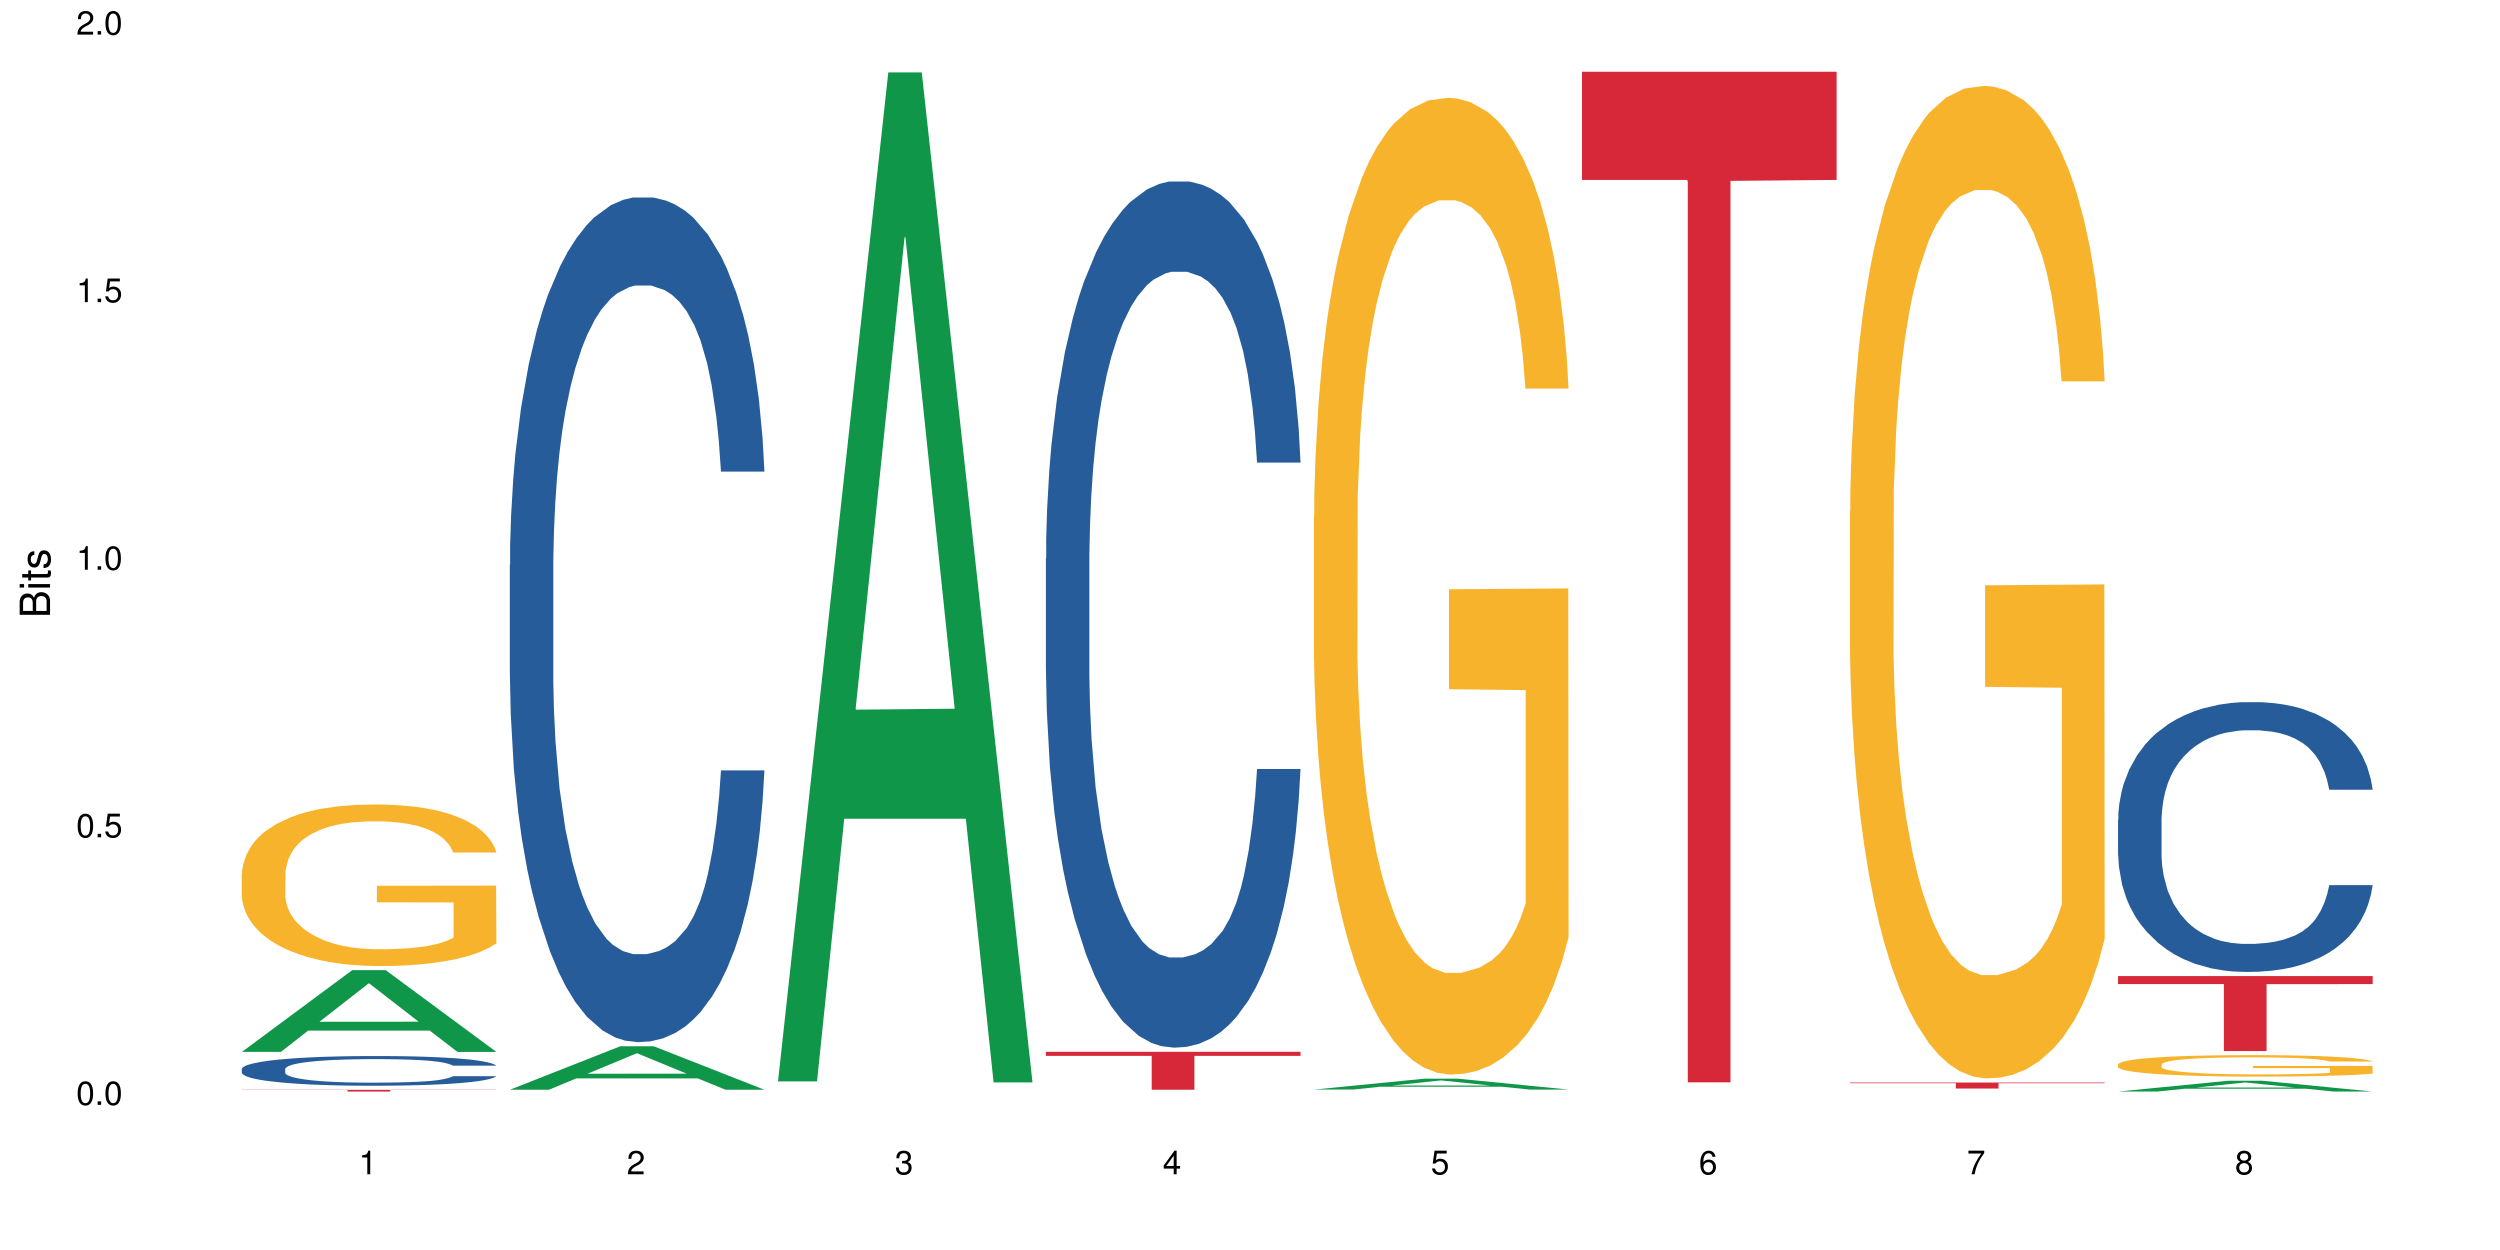 <?xml version="1.0" encoding="UTF-8"?>
<svg xmlns="http://www.w3.org/2000/svg" xmlns:xlink="http://www.w3.org/1999/xlink" width="720pt" height="360pt" viewBox="0 0 720 360" version="1.1">
<defs>
<g>
<symbol overflow="visible" id="glyph0-0">
<path style="stroke:none;" d=""/>
</symbol>
<symbol overflow="visible" id="glyph0-1">
<path style="stroke:none;" d="M 2.641 -6.797 C 2 -6.797 1.422 -6.531 1.078 -6.047 C 0.641 -5.453 0.406 -4.547 0.406 -3.297 C 0.406 -1 1.188 0.219 2.641 0.219 C 4.078 0.219 4.859 -1 4.859 -3.234 C 4.859 -4.562 4.656 -5.438 4.203 -6.047 C 3.844 -6.531 3.281 -6.797 2.641 -6.797 Z M 2.641 -6.047 C 3.547 -6.047 4 -5.125 4 -3.312 C 4 -1.375 3.562 -0.484 2.625 -0.484 C 1.734 -0.484 1.281 -1.422 1.281 -3.281 C 1.281 -5.141 1.734 -6.047 2.641 -6.047 Z M 2.641 -6.047 "/>
</symbol>
<symbol overflow="visible" id="glyph0-2">
<path style="stroke:none;" d="M 1.828 -1 L 0.828 -1 L 0.828 0 L 1.828 0 Z M 1.828 -1 "/>
</symbol>
<symbol overflow="visible" id="glyph0-3">
<path style="stroke:none;" d="M 4.562 -6.797 L 1.062 -6.797 L 0.547 -3.094 L 1.328 -3.094 C 1.719 -3.562 2.047 -3.734 2.578 -3.734 C 3.484 -3.734 4.062 -3.109 4.062 -2.094 C 4.062 -1.125 3.484 -0.531 2.578 -0.531 C 1.828 -0.531 1.375 -0.906 1.188 -1.672 L 0.328 -1.672 C 0.453 -1.109 0.547 -0.844 0.75 -0.594 C 1.125 -0.078 1.828 0.219 2.594 0.219 C 3.969 0.219 4.922 -0.781 4.922 -2.219 C 4.922 -3.562 4.031 -4.484 2.719 -4.484 C 2.25 -4.484 1.859 -4.359 1.469 -4.062 L 1.734 -5.969 L 4.562 -5.969 Z M 4.562 -6.797 "/>
</symbol>
<symbol overflow="visible" id="glyph0-4">
<path style="stroke:none;" d="M 2.484 -4.844 L 2.484 0 L 3.328 0 L 3.328 -6.797 L 2.766 -6.797 C 2.469 -5.75 2.281 -5.609 0.984 -5.453 L 0.984 -4.844 Z M 2.484 -4.844 "/>
</symbol>
<symbol overflow="visible" id="glyph0-5">
<path style="stroke:none;" d="M 4.859 -0.828 L 1.281 -0.828 C 1.359 -1.391 1.672 -1.75 2.5 -2.234 L 3.469 -2.75 C 4.406 -3.266 4.906 -3.969 4.906 -4.812 C 4.906 -5.375 4.672 -5.906 4.266 -6.266 C 3.859 -6.625 3.375 -6.797 2.719 -6.797 C 1.859 -6.797 1.219 -6.5 0.844 -5.922 C 0.609 -5.562 0.5 -5.125 0.484 -4.438 L 1.328 -4.438 C 1.359 -4.906 1.406 -5.188 1.531 -5.406 C 1.75 -5.812 2.188 -6.062 2.703 -6.062 C 3.469 -6.062 4.031 -5.516 4.031 -4.781 C 4.031 -4.25 3.719 -3.797 3.125 -3.438 L 2.234 -2.938 C 0.812 -2.141 0.406 -1.5 0.328 0 L 4.859 0 Z M 4.859 -0.828 "/>
</symbol>
<symbol overflow="visible" id="glyph0-6">
<path style="stroke:none;" d="M 2.125 -3.125 L 2.578 -3.125 C 3.516 -3.125 3.984 -2.703 3.984 -1.891 C 3.984 -1.031 3.469 -0.531 2.578 -0.531 C 1.656 -0.531 1.203 -0.984 1.156 -1.969 L 0.312 -1.969 C 0.344 -1.422 0.438 -1.078 0.609 -0.766 C 0.953 -0.109 1.625 0.219 2.547 0.219 C 3.953 0.219 4.859 -0.609 4.859 -1.906 C 4.859 -2.766 4.516 -3.25 3.703 -3.516 C 4.344 -3.766 4.656 -4.25 4.656 -4.938 C 4.656 -6.109 3.875 -6.797 2.578 -6.797 C 1.203 -6.797 0.484 -6.047 0.453 -4.609 L 1.297 -4.609 C 1.312 -5.016 1.344 -5.25 1.453 -5.453 C 1.641 -5.828 2.062 -6.062 2.594 -6.062 C 3.344 -6.062 3.797 -5.625 3.797 -4.906 C 3.797 -4.422 3.609 -4.141 3.25 -3.984 C 3.016 -3.891 2.719 -3.844 2.125 -3.844 Z M 2.125 -3.125 "/>
</symbol>
<symbol overflow="visible" id="glyph0-7">
<path style="stroke:none;" d="M 3.141 -1.625 L 3.141 0 L 3.984 0 L 3.984 -1.625 L 4.984 -1.625 L 4.984 -2.391 L 3.984 -2.391 L 3.984 -6.797 L 3.359 -6.797 L 0.266 -2.516 L 0.266 -1.625 Z M 3.141 -2.391 L 1 -2.391 L 3.141 -5.359 Z M 3.141 -2.391 "/>
</symbol>
<symbol overflow="visible" id="glyph0-8">
<path style="stroke:none;" d="M 4.781 -5.031 C 4.609 -6.141 3.891 -6.797 2.844 -6.797 C 2.094 -6.797 1.422 -6.438 1.031 -5.828 C 0.609 -5.172 0.406 -4.344 0.406 -3.094 C 0.406 -1.953 0.578 -1.234 0.984 -0.625 C 1.359 -0.078 1.953 0.219 2.703 0.219 C 3.984 0.219 4.922 -0.734 4.922 -2.078 C 4.922 -3.344 4.062 -4.234 2.844 -4.234 C 2.172 -4.234 1.641 -3.969 1.281 -3.469 C 1.281 -5.125 1.828 -6.047 2.797 -6.047 C 3.391 -6.047 3.797 -5.672 3.938 -5.031 Z M 2.734 -3.484 C 3.547 -3.484 4.062 -2.922 4.062 -2 C 4.062 -1.156 3.484 -0.531 2.703 -0.531 C 1.922 -0.531 1.328 -1.188 1.328 -2.047 C 1.328 -2.891 1.906 -3.484 2.734 -3.484 Z M 2.734 -3.484 "/>
</symbol>
<symbol overflow="visible" id="glyph0-9">
<path style="stroke:none;" d="M 4.984 -6.797 L 0.438 -6.797 L 0.438 -5.969 L 4.109 -5.969 C 2.5 -3.656 1.828 -2.234 1.328 0 L 2.219 0 C 2.594 -2.172 3.453 -4.047 4.984 -6.094 Z M 4.984 -6.797 "/>
</symbol>
<symbol overflow="visible" id="glyph0-10">
<path style="stroke:none;" d="M 3.75 -3.578 C 4.453 -4 4.688 -4.344 4.688 -4.984 C 4.688 -6.047 3.844 -6.797 2.641 -6.797 C 1.438 -6.797 0.594 -6.047 0.594 -4.984 C 0.594 -4.359 0.828 -4.016 1.516 -3.578 C 0.734 -3.203 0.359 -2.641 0.359 -1.891 C 0.359 -0.641 1.297 0.219 2.641 0.219 C 3.984 0.219 4.922 -0.641 4.922 -1.875 C 4.922 -2.641 4.531 -3.203 3.75 -3.578 Z M 2.641 -6.047 C 3.359 -6.047 3.812 -5.625 3.812 -4.969 C 3.812 -4.344 3.344 -3.922 2.641 -3.922 C 1.922 -3.922 1.453 -4.344 1.453 -4.984 C 1.453 -5.625 1.922 -6.047 2.641 -6.047 Z M 2.641 -3.203 C 3.484 -3.203 4.062 -2.672 4.062 -1.875 C 4.062 -1.062 3.484 -0.531 2.625 -0.531 C 1.797 -0.531 1.219 -1.078 1.219 -1.875 C 1.219 -2.672 1.797 -3.203 2.641 -3.203 Z M 2.641 -3.203 "/>
</symbol>
<symbol overflow="visible" id="glyph1-0">
<path style="stroke:none;" d=""/>
</symbol>
<symbol overflow="visible" id="glyph1-1">
<path style="stroke:none;" d="M 0 -0.953 L 0 -4.891 C 0 -5.719 -0.234 -6.344 -0.734 -6.797 C -1.188 -7.234 -1.812 -7.469 -2.5 -7.469 C -3.547 -7.469 -4.188 -7 -4.625 -5.875 C -4.984 -6.672 -5.641 -7.094 -6.531 -7.094 C -7.156 -7.094 -7.734 -6.859 -8.141 -6.391 C -8.562 -5.938 -8.75 -5.344 -8.75 -4.5 L -8.75 -0.953 Z M -4.984 -2.062 L -7.766 -2.062 L -7.766 -4.219 C -7.766 -4.844 -7.688 -5.203 -7.453 -5.5 C -7.219 -5.812 -6.859 -5.969 -6.375 -5.969 C -5.906 -5.969 -5.531 -5.812 -5.297 -5.5 C -5.062 -5.203 -4.984 -4.844 -4.984 -4.219 Z M -0.984 -2.062 L -4 -2.062 L -4 -4.781 C -4 -5.328 -3.859 -5.688 -3.578 -5.953 C -3.297 -6.219 -2.922 -6.359 -2.484 -6.359 C -2.062 -6.359 -1.688 -6.219 -1.406 -5.953 C -1.109 -5.688 -0.984 -5.328 -0.984 -4.781 Z M -0.984 -2.062 "/>
</symbol>
<symbol overflow="visible" id="glyph1-2">
<path style="stroke:none;" d="M -6.281 -1.797 L -6.281 -0.797 L 0 -0.797 L 0 -1.797 Z M -8.75 -1.797 L -8.75 -0.797 L -7.484 -0.797 L -7.484 -1.797 Z M -8.75 -1.797 "/>
</symbol>
<symbol overflow="visible" id="glyph1-3">
<path style="stroke:none;" d="M -6.281 -3.047 L -6.281 -2.016 L -8.016 -2.016 L -8.016 -1.016 L -6.281 -1.016 L -6.281 -0.172 L -5.469 -0.172 L -5.469 -1.016 L -0.719 -1.016 C -0.078 -1.016 0.281 -1.453 0.281 -2.234 C 0.281 -2.469 0.25 -2.719 0.188 -3.047 L -0.641 -3.047 C -0.609 -2.922 -0.594 -2.766 -0.594 -2.562 C -0.594 -2.141 -0.719 -2.016 -1.156 -2.016 L -5.469 -2.016 L -5.469 -3.047 Z M -6.281 -3.047 "/>
</symbol>
<symbol overflow="visible" id="glyph1-4">
<path style="stroke:none;" d="M -4.531 -5.25 C -5.766 -5.25 -6.469 -4.422 -6.469 -2.969 C -6.469 -1.516 -5.719 -0.562 -4.547 -0.562 C -3.562 -0.562 -3.094 -1.062 -2.734 -2.562 L -2.516 -3.484 C -2.344 -4.188 -2.094 -4.469 -1.625 -4.469 C -1.047 -4.469 -0.641 -3.875 -0.641 -3 C -0.641 -2.453 -0.797 -2 -1.062 -1.75 C -1.25 -1.594 -1.422 -1.531 -1.875 -1.469 L -1.875 -0.406 C -0.422 -0.453 0.281 -1.266 0.281 -2.922 C 0.281 -4.5 -0.5 -5.516 -1.719 -5.516 C -2.656 -5.516 -3.172 -4.984 -3.469 -3.734 L -3.703 -2.766 C -3.891 -1.953 -4.156 -1.609 -4.594 -1.609 C -5.172 -1.609 -5.547 -2.125 -5.547 -2.938 C -5.547 -3.75 -5.203 -4.172 -4.531 -4.203 Z M -4.531 -5.25 "/>
</symbol>
</g>
</defs>
<g id="surface103179">
<rect x="0" y="0" width="720" height="360" style="fill:rgb(100%,100%,100%);fill-opacity:1;stroke:none;"/>
<path style=" stroke:none;fill-rule:nonzero;fill:rgb(6.275%,58.824%,28.235%);fill-opacity:1;" d="M 69.629 302.941 L 69.707 302.922 L 101.441 279.402 L 111.078 279.402 L 142.965 302.965 L 131.762 302.965 L 123.77 296.812 L 88.746 296.812 L 80.91 302.941 L 69.629 302.941 L 92.117 294.27 L 120.559 294.246 L 106.375 283.254 L 106.219 283.23 L 106.062 283.297 L 92.039 294.246 L 92.117 294.27 Z M 69.629 302.941 "/>
<path style=" stroke:none;fill-rule:nonzero;fill:rgb(14.51%,36.078%,60%);fill-opacity:1;" d="M 69.629 307.863 L 69.719 307.855 L 69.719 307.668 L 69.988 307.371 L 70.613 306.996 L 71.238 306.738 L 72.848 306.277 L 75.086 305.832 L 77.41 305.488 L 79.109 305.285 L 80.629 305.129 L 84.117 304.84 L 86.355 304.691 L 88.77 304.559 L 91.719 304.426 L 93.867 304.348 L 98.695 304.223 L 102.273 304.168 L 105.047 304.145 L 111.039 304.145 L 114.613 304.176 L 117.207 304.215 L 120.07 304.277 L 122.484 304.348 L 126.688 304.52 L 130.445 304.738 L 132.145 304.863 L 134.828 305.105 L 136.883 305.34 L 138.316 305.543 L 139.926 305.832 L 141.355 306.184 L 142.43 306.582 L 142.965 306.918 L 130.445 306.918 L 129.82 306.605 L 129.102 306.363 L 127.762 306.043 L 126.422 305.816 L 124.543 305.59 L 122.844 305.441 L 120.516 305.293 L 118.461 305.199 L 116.312 305.129 L 114.258 305.082 L 110.32 305.035 L 105.762 305.035 L 104.062 305.051 L 100.574 305.113 L 98.695 305.168 L 96.012 305.277 L 94.133 305.379 L 91.898 305.535 L 90.379 305.668 L 88.5 305.871 L 87.16 306.051 L 85.637 306.309 L 84.742 306.504 L 83.938 306.723 L 83.223 306.98 L 82.688 307.254 L 82.328 307.543 L 82.148 307.824 L 82.148 309.035 L 82.328 309.316 L 82.777 309.645 L 83.938 310.121 L 85.637 310.535 L 87.605 310.863 L 89.484 311.098 L 90.559 311.207 L 91.988 311.332 L 94.223 311.488 L 97.445 311.645 L 99.32 311.707 L 102.184 311.77 L 105.137 311.801 L 109.07 311.801 L 112.559 311.77 L 114.883 311.73 L 117.297 311.668 L 120.605 311.535 L 122.664 311.41 L 124.453 311.262 L 125.793 311.113 L 126.688 310.988 L 128.031 310.746 L 129.102 310.48 L 129.906 310.207 L 130.445 309.941 L 142.965 309.941 L 142.43 310.254 L 141.625 310.559 L 140.82 310.785 L 139.566 311.059 L 138.137 311.301 L 136.078 311.574 L 134.379 311.754 L 132.145 311.949 L 130.086 312.098 L 127.852 312.23 L 124.543 312.387 L 122.395 312.465 L 120.07 312.535 L 117.297 312.598 L 113.809 312.652 L 110.055 312.684 L 106.566 312.691 L 102.809 312.676 L 100.035 312.645 L 96.371 312.574 L 91.809 312.434 L 88.5 312.285 L 85.906 312.137 L 83.672 311.98 L 81.168 311.77 L 77.945 311.426 L 75.98 311.16 L 74.637 310.941 L 73.117 310.637 L 72.043 310.363 L 70.793 309.926 L 69.898 309.371 L 69.629 308.941 Z M 69.629 307.863 "/>
<path style=" stroke:none;fill-rule:nonzero;fill:rgb(96.863%,70.196%,16.863%);fill-opacity:1;" d="M 69.629 251.617 L 69.719 251.574 L 69.719 250.723 L 70.078 248.812 L 70.973 246.176 L 72.133 244.008 L 73.387 242.309 L 74.191 241.414 L 75.531 240.141 L 76.695 239.207 L 79.645 237.293 L 83.402 235.508 L 85.461 234.742 L 87.785 234.02 L 91.094 233.211 L 92.613 232.914 L 97.266 232.234 L 102.543 231.809 L 108.355 231.684 L 111.039 231.727 L 114.703 231.895 L 119.711 232.363 L 122.574 232.789 L 124.809 233.211 L 127.137 233.766 L 129.996 234.613 L 132.68 235.637 L 134.828 236.656 L 136.973 237.93 L 138.762 239.289 L 140.281 240.777 L 141.625 242.562 L 142.43 244.051 L 142.965 245.539 L 130.535 245.539 L 129.82 244.051 L 129.016 242.902 L 127.672 241.5 L 126.332 240.48 L 124.988 239.672 L 122.484 238.566 L 120.34 237.887 L 117.656 237.293 L 115.062 236.91 L 112.109 236.656 L 110.32 236.57 L 105.582 236.57 L 101.289 236.867 L 98.785 237.207 L 96.996 237.547 L 94.492 238.184 L 92.973 238.695 L 92.078 239.035 L 89.395 240.352 L 87.605 241.543 L 86.621 242.352 L 85.371 243.625 L 84.477 244.773 L 83.492 246.473 L 82.953 247.75 L 82.238 250.641 L 82.148 258.289 L 82.418 259.906 L 82.953 261.648 L 83.672 263.176 L 84.742 264.793 L 85.816 266.023 L 87.695 267.684 L 89.305 268.789 L 90.559 269.512 L 92.973 270.656 L 93.957 271.039 L 96.281 271.805 L 98.695 272.402 L 101.648 272.91 L 103.883 273.164 L 107.461 273.379 L 112.02 273.379 L 117.387 273.125 L 120.785 272.781 L 123.109 272.441 L 124.633 272.145 L 126.508 271.68 L 127.852 271.254 L 129.102 270.785 L 130.625 270.062 L 130.625 259.906 L 108.535 259.863 L 108.535 255.102 L 142.875 255.059 L 142.965 271.68 L 141.086 272.824 L 138.762 273.93 L 136.527 274.781 L 134.199 275.504 L 130.891 276.312 L 128.207 276.82 L 124.094 277.418 L 120.34 277.797 L 116.402 278.055 L 112.914 278.18 L 108.801 278.223 L 105.137 278.137 L 101.199 277.883 L 98.07 277.543 L 95.207 277.117 L 92.344 276.566 L 88.77 275.672 L 86.441 274.949 L 84.027 274.059 L 81.613 272.996 L 79.469 271.848 L 78.035 270.957 L 76.605 269.934 L 75.086 268.66 L 73.652 267.215 L 72.582 265.898 L 71.598 264.41 L 70.883 263.008 L 70.164 261.094 L 69.809 259.566 L 69.629 258.246 Z M 69.629 251.617 "/>
<path style=" stroke:none;fill-rule:nonzero;fill:rgb(83.922%,15.686%,22.353%);fill-opacity:1;" d="M 69.629 313.871 L 142.965 313.871 L 142.965 313.926 L 112.402 313.926 L 112.402 314.371 L 100.105 314.371 L 100.105 313.926 L 69.629 313.926 Z M 69.629 313.871 "/>
<path style=" stroke:none;fill-rule:nonzero;fill:rgb(6.275%,58.824%,28.235%);fill-opacity:1;" d="M 146.824 313.84 L 146.902 313.828 L 178.637 301.324 L 188.273 301.324 L 220.16 313.852 L 208.957 313.852 L 200.965 310.582 L 165.941 310.582 L 158.109 313.84 L 146.824 313.84 L 169.312 309.23 L 197.754 309.219 L 183.57 303.371 L 183.414 303.359 L 183.258 303.395 L 169.234 309.219 L 169.312 309.23 Z M 146.824 313.84 "/>
<path style=" stroke:none;fill-rule:nonzero;fill:rgb(14.51%,36.078%,60%);fill-opacity:1;" d="M 146.824 162.73 L 146.914 162.508 L 146.914 157.172 L 147.184 148.719 L 147.809 138.047 L 148.434 130.711 L 150.043 117.59 L 152.281 104.918 L 154.605 95.133 L 156.305 89.352 L 157.824 84.906 L 161.312 76.676 L 163.551 72.453 L 165.965 68.672 L 168.914 64.895 L 171.062 62.668 L 175.891 59.113 L 179.469 57.555 L 182.242 56.887 L 188.234 56.887 L 191.812 57.777 L 194.406 58.891 L 197.266 60.668 L 199.68 62.668 L 203.883 67.562 L 207.641 73.785 L 209.34 77.344 L 212.023 84.238 L 214.078 90.906 L 215.512 96.688 L 217.121 104.918 L 218.551 114.922 L 219.625 126.262 L 220.16 135.824 L 207.641 135.824 L 207.016 126.93 L 206.301 120.035 L 204.957 110.922 L 203.617 104.473 L 201.738 98.023 L 200.039 93.797 L 197.715 89.574 L 195.656 86.906 L 193.512 84.906 L 191.453 83.57 L 187.52 82.234 L 182.957 82.234 L 181.258 82.68 L 177.77 84.461 L 175.891 86.016 L 173.207 89.129 L 171.332 92.02 L 169.094 96.469 L 167.574 100.246 L 165.695 106.027 L 164.355 111.141 L 162.836 118.48 L 161.941 124.039 L 161.137 130.266 L 160.418 137.602 L 159.883 145.387 L 159.523 153.613 L 159.348 161.617 L 159.348 196.082 L 159.523 204.086 L 159.973 213.426 L 161.137 226.988 L 162.836 238.773 L 164.801 248.113 L 166.68 254.785 L 167.754 257.898 L 169.184 261.453 L 171.418 265.902 L 174.641 270.348 L 176.516 272.129 L 179.379 273.906 L 182.332 274.797 L 186.266 274.797 L 189.754 273.906 L 192.078 272.793 L 194.492 271.016 L 197.805 267.234 L 199.859 263.68 L 201.648 259.453 L 202.988 255.227 L 203.883 251.672 L 205.227 244.777 L 206.301 237.219 L 207.105 229.434 L 207.641 221.875 L 220.16 221.875 L 219.625 230.77 L 218.82 239.441 L 218.016 245.891 L 216.762 253.672 L 215.332 260.566 L 213.273 268.348 L 211.574 273.461 L 209.34 279.02 L 207.281 283.246 L 205.047 287.023 L 201.738 291.473 L 199.59 293.695 L 197.266 295.695 L 194.492 297.477 L 191.004 299.031 L 187.25 299.922 L 183.762 300.145 L 180.004 299.699 L 177.234 298.809 L 173.566 296.809 L 169.004 292.805 L 165.695 288.582 L 163.102 284.355 L 160.867 279.91 L 158.363 273.906 L 155.145 264.121 L 153.176 256.562 L 151.832 250.336 L 150.312 241.664 L 149.238 233.883 L 147.988 221.43 L 147.094 205.645 L 146.824 193.414 Z M 146.824 162.73 "/>
<path style=" stroke:none;fill-rule:nonzero;fill:rgb(6.275%,58.824%,28.235%);fill-opacity:1;" d="M 224.02 311.449 L 224.098 311.176 L 255.832 20.844 L 265.469 20.844 L 297.355 311.723 L 286.152 311.723 L 278.16 235.793 L 243.141 235.793 L 235.305 311.449 L 224.02 311.449 L 246.508 204.383 L 274.949 204.109 L 260.77 68.367 L 260.609 68.094 L 260.453 68.914 L 246.43 204.109 L 246.508 204.383 Z M 224.02 311.449 "/>
<path style=" stroke:none;fill-rule:nonzero;fill:rgb(14.51%,36.078%,60%);fill-opacity:1;" d="M 301.219 160.824 L 301.305 160.594 L 301.305 155.125 L 301.574 146.457 L 302.199 135.516 L 302.828 127.988 L 304.438 114.539 L 306.672 101.539 L 308.996 91.508 L 310.695 85.582 L 312.219 81.02 L 315.707 72.582 L 317.941 68.25 L 320.355 64.375 L 323.309 60.5 L 325.453 58.219 L 330.285 54.57 L 333.859 52.973 L 336.633 52.289 L 342.625 52.289 L 346.203 53.203 L 348.797 54.344 L 351.656 56.168 L 354.074 58.219 L 358.277 63.234 L 362.031 69.621 L 363.73 73.266 L 366.414 80.336 L 368.473 87.176 L 369.902 93.105 L 371.512 101.539 L 372.945 111.801 L 374.016 123.43 L 374.555 133.234 L 362.031 133.234 L 361.406 124.113 L 360.691 117.047 L 359.348 107.695 L 358.008 101.086 L 356.129 94.473 L 354.43 90.141 L 352.105 85.809 L 350.047 83.07 L 347.902 81.02 L 345.844 79.652 L 341.91 78.285 L 337.348 78.285 L 335.648 78.738 L 332.16 80.562 L 330.285 82.16 L 327.602 85.352 L 325.723 88.316 L 323.484 92.875 L 321.965 96.754 L 320.086 102.68 L 318.746 107.926 L 317.227 115.449 L 316.332 121.148 L 315.527 127.535 L 314.812 135.059 L 314.273 143.039 L 313.918 151.477 L 313.738 159.684 L 313.738 195.023 L 313.918 203.234 L 314.363 212.809 L 315.527 226.719 L 317.227 238.805 L 319.195 248.379 L 321.07 255.219 L 322.145 258.414 L 323.574 262.059 L 325.812 266.621 L 329.031 271.18 L 330.91 273.004 L 333.77 274.828 L 336.723 275.742 L 340.656 275.742 L 344.145 274.828 L 346.473 273.688 L 348.887 271.863 L 352.195 267.988 L 354.25 264.34 L 356.039 260.008 L 357.383 255.676 L 358.277 252.027 L 359.617 244.961 L 360.691 237.207 L 361.496 229.227 L 362.031 221.473 L 374.555 221.473 L 374.016 230.594 L 373.211 239.488 L 372.406 246.098 L 371.156 254.078 L 369.723 261.148 L 367.668 269.129 L 365.969 274.371 L 363.73 280.074 L 361.676 284.406 L 359.438 288.281 L 356.129 292.84 L 353.984 295.121 L 351.656 297.176 L 348.887 299 L 345.398 300.594 L 341.641 301.508 L 338.152 301.734 L 334.398 301.277 L 331.625 300.367 L 327.957 298.312 L 323.398 294.211 L 320.086 289.879 L 317.496 285.547 L 315.258 280.984 L 312.754 274.828 L 309.535 264.797 L 307.566 257.043 L 306.227 250.66 L 304.707 241.766 L 303.633 233.785 L 302.379 221.02 L 301.484 204.828 L 301.219 192.289 Z M 301.219 160.824 "/>
<path style=" stroke:none;fill-rule:nonzero;fill:rgb(83.922%,15.686%,22.353%);fill-opacity:1;" d="M 301.219 302.914 L 374.555 302.914 L 374.555 304.082 L 343.988 304.094 L 343.988 313.844 L 331.691 313.844 L 331.691 304.105 L 331.516 304.082 L 301.219 304.082 Z M 301.219 302.914 "/>
<path style=" stroke:none;fill-rule:nonzero;fill:rgb(6.275%,58.824%,28.235%);fill-opacity:1;" d="M 378.414 313.793 L 378.492 313.789 L 410.223 310.66 L 419.859 310.66 L 451.75 313.797 L 440.547 313.797 L 432.555 312.977 L 397.531 312.977 L 389.695 313.793 L 378.414 313.793 L 400.898 312.637 L 429.34 312.637 L 415.16 311.172 L 415.004 311.168 L 414.848 311.18 L 400.82 312.637 L 400.898 312.637 Z M 378.414 313.793 "/>
<path style=" stroke:none;fill-rule:nonzero;fill:rgb(96.863%,70.196%,16.863%);fill-opacity:1;" d="M 378.414 148.652 L 378.504 148.395 L 378.504 143.254 L 378.859 131.695 L 379.754 115.766 L 380.918 102.664 L 382.168 92.387 L 382.973 86.992 L 384.316 79.281 L 385.477 73.633 L 388.43 62.07 L 392.188 51.277 L 394.242 46.656 L 396.566 42.289 L 399.879 37.406 L 401.398 35.605 L 406.047 31.496 L 411.324 28.926 L 417.137 28.156 L 419.82 28.414 L 423.488 29.441 L 428.496 32.266 L 431.359 34.836 L 433.594 37.406 L 435.918 40.746 L 438.781 45.883 L 441.465 52.051 L 443.609 58.215 L 445.758 65.922 L 447.547 74.145 L 449.066 83.137 L 450.406 93.926 L 451.211 102.918 L 451.75 111.91 L 439.316 111.91 L 438.602 102.918 L 437.797 95.984 L 436.457 87.504 L 435.113 81.34 L 433.773 76.457 L 431.27 69.777 L 429.121 65.668 L 426.438 62.07 L 423.848 59.758 L 420.895 58.215 L 419.105 57.703 L 414.367 57.703 L 410.074 59.5 L 407.57 61.555 L 405.781 63.609 L 403.277 67.465 L 401.754 70.547 L 400.859 72.602 L 398.18 80.566 L 396.391 87.762 L 395.406 92.645 L 394.152 100.352 L 393.258 107.285 L 392.277 117.562 L 391.738 125.27 L 391.023 142.742 L 390.934 188.988 L 391.203 198.75 L 391.738 209.281 L 392.453 218.531 L 393.527 228.293 L 394.602 235.746 L 396.48 245.766 L 398.09 252.445 L 399.34 256.812 L 401.754 263.75 L 402.738 266.062 L 405.066 270.688 L 407.48 274.281 L 410.43 277.367 L 412.668 278.906 L 416.242 280.191 L 420.805 280.191 L 426.172 278.648 L 429.57 276.594 L 431.895 274.539 L 433.414 272.742 L 435.293 269.914 L 436.637 267.348 L 437.887 264.52 L 439.406 260.152 L 439.406 198.75 L 417.316 198.492 L 417.316 169.719 L 451.66 169.461 L 451.75 269.914 L 449.871 276.852 L 447.547 283.531 L 445.309 288.668 L 442.984 293.039 L 439.676 297.918 L 436.992 301 L 432.879 304.598 L 429.121 306.91 L 425.188 308.453 L 421.699 309.223 L 417.586 309.48 L 413.918 308.965 L 409.984 307.426 L 406.852 305.371 L 403.992 302.801 L 401.129 299.461 L 397.551 294.066 L 395.227 289.699 L 392.812 284.301 L 390.398 277.879 L 388.25 270.941 L 386.82 265.547 L 385.391 259.383 L 383.867 251.676 L 382.438 242.938 L 381.363 234.973 L 380.379 225.98 L 379.664 217.504 L 378.949 205.941 L 378.594 196.695 L 378.414 188.73 Z M 378.414 148.652 "/>
<path style=" stroke:none;fill-rule:nonzero;fill:rgb(83.922%,15.686%,22.353%);fill-opacity:1;" d="M 455.609 20.664 L 528.945 20.664 L 528.945 51.816 L 498.383 52.09 L 498.383 311.715 L 486.086 311.715 L 486.086 52.363 L 485.906 51.816 L 455.609 51.816 Z M 455.609 20.664 "/>
<path style=" stroke:none;fill-rule:nonzero;fill:rgb(96.863%,70.196%,16.863%);fill-opacity:1;" d="M 532.805 147.164 L 532.895 146.902 L 532.895 141.68 L 533.254 129.934 L 534.145 113.746 L 535.309 100.434 L 536.562 89.992 L 537.367 84.508 L 538.707 76.676 L 539.871 70.934 L 542.82 59.184 L 546.578 48.219 L 548.637 43.52 L 550.961 39.082 L 554.27 34.121 L 555.789 32.297 L 560.441 28.117 L 565.715 25.508 L 571.531 24.723 L 574.215 24.984 L 577.879 26.031 L 582.887 28.902 L 585.75 31.512 L 587.984 34.121 L 590.312 37.516 L 593.172 42.738 L 595.855 49.004 L 598.004 55.27 L 600.148 63.102 L 601.938 71.453 L 603.457 80.594 L 604.801 91.559 L 605.605 100.695 L 606.141 109.832 L 593.711 109.832 L 592.996 100.695 L 592.188 93.645 L 590.848 85.031 L 589.508 78.766 L 588.164 73.805 L 585.66 67.016 L 583.516 62.84 L 580.832 59.184 L 578.238 56.836 L 575.285 55.27 L 573.496 54.746 L 568.758 54.746 L 564.465 56.574 L 561.961 58.664 L 560.172 60.75 L 557.668 64.668 L 556.148 67.801 L 555.254 69.887 L 552.57 77.98 L 550.781 85.293 L 549.797 90.25 L 548.547 98.082 L 547.652 105.133 L 546.668 115.574 L 546.129 123.406 L 545.414 141.16 L 545.324 188.152 L 545.594 198.07 L 546.129 208.773 L 546.848 218.172 L 547.918 228.094 L 548.992 235.664 L 550.871 245.848 L 552.48 252.633 L 553.734 257.07 L 556.148 264.121 L 557.133 266.469 L 559.457 271.168 L 561.871 274.824 L 564.824 277.957 L 567.059 279.523 L 570.637 280.828 L 575.195 280.828 L 580.562 279.262 L 583.961 277.172 L 586.285 275.086 L 587.809 273.258 L 589.684 270.387 L 591.027 267.773 L 592.277 264.902 L 593.801 260.465 L 593.801 198.07 L 571.707 197.809 L 571.707 168.57 L 606.051 168.309 L 606.141 270.387 L 604.262 277.434 L 601.938 284.223 L 599.703 289.445 L 597.375 293.883 L 594.066 298.844 L 591.383 301.977 L 587.27 305.629 L 583.516 307.98 L 579.578 309.547 L 576.09 310.328 L 571.977 310.59 L 568.309 310.066 L 564.375 308.5 L 561.246 306.414 L 558.383 303.801 L 555.52 300.41 L 551.945 294.926 L 549.617 290.488 L 547.203 285.004 L 544.789 278.48 L 542.645 271.43 L 541.211 265.949 L 539.781 259.684 L 538.262 251.852 L 536.828 242.973 L 535.758 234.883 L 534.773 225.742 L 534.059 217.129 L 533.34 205.379 L 532.984 195.984 L 532.805 187.891 Z M 532.805 147.164 "/>
<path style=" stroke:none;fill-rule:nonzero;fill:rgb(83.922%,15.686%,22.353%);fill-opacity:1;" d="M 532.805 311.77 L 606.141 311.77 L 606.141 311.953 L 575.578 311.957 L 575.578 313.5 L 563.281 313.5 L 563.281 311.957 L 563.102 311.953 L 532.805 311.953 Z M 532.805 311.77 "/>
<path style=" stroke:none;fill-rule:nonzero;fill:rgb(6.275%,58.824%,28.235%);fill-opacity:1;" d="M 610 314.367 L 610.078 314.363 L 641.812 311.246 L 651.449 311.246 L 683.336 314.371 L 672.133 314.371 L 664.141 313.555 L 629.117 313.555 L 621.285 314.367 L 610 314.367 L 632.488 313.219 L 660.93 313.215 L 646.746 311.754 L 646.59 311.754 L 646.434 311.762 L 632.41 313.215 L 632.488 313.219 Z M 610 314.367 "/>
<path style=" stroke:none;fill-rule:nonzero;fill:rgb(14.51%,36.078%,60%);fill-opacity:1;" d="M 610 236.039 L 610.09 235.965 L 610.09 234.262 L 610.359 231.562 L 610.984 228.156 L 611.609 225.812 L 613.219 221.621 L 615.457 217.574 L 617.781 214.449 L 619.48 212.605 L 621 211.184 L 624.488 208.555 L 626.727 207.207 L 629.141 206 L 632.09 204.793 L 634.238 204.082 L 639.066 202.945 L 642.645 202.449 L 645.418 202.234 L 651.41 202.234 L 654.988 202.52 L 657.578 202.875 L 660.441 203.441 L 662.855 204.082 L 667.059 205.645 L 670.816 207.633 L 672.516 208.77 L 675.199 210.969 L 677.254 213.102 L 678.688 214.945 L 680.297 217.574 L 681.727 220.77 L 682.801 224.391 L 683.336 227.445 L 670.816 227.445 L 670.191 224.605 L 669.477 222.402 L 668.133 219.492 L 666.793 217.434 L 664.914 215.375 L 663.215 214.023 L 660.891 212.676 L 658.832 211.824 L 656.688 211.184 L 654.629 210.758 L 650.695 210.332 L 646.133 210.332 L 644.434 210.473 L 640.945 211.043 L 639.066 211.539 L 636.383 212.531 L 634.508 213.457 L 632.27 214.875 L 630.75 216.082 L 628.871 217.93 L 627.531 219.562 L 626.008 221.906 L 625.117 223.684 L 624.309 225.672 L 623.594 228.012 L 623.059 230.5 L 622.699 233.125 L 622.523 235.684 L 622.523 246.691 L 622.699 249.246 L 623.148 252.23 L 624.309 256.559 L 626.008 260.324 L 627.977 263.305 L 629.855 265.438 L 630.93 266.43 L 632.359 267.566 L 634.594 268.988 L 637.816 270.406 L 639.691 270.977 L 642.555 271.543 L 645.508 271.828 L 649.441 271.828 L 652.93 271.543 L 655.254 271.188 L 657.668 270.621 L 660.977 269.414 L 663.035 268.277 L 664.824 266.93 L 666.164 265.578 L 667.059 264.441 L 668.402 262.242 L 669.477 259.828 L 670.281 257.34 L 670.816 254.926 L 683.336 254.926 L 682.801 257.766 L 681.996 260.535 L 681.191 262.598 L 679.938 265.082 L 678.508 267.281 L 676.449 269.77 L 674.75 271.402 L 672.516 273.176 L 670.457 274.527 L 668.223 275.734 L 664.914 277.152 L 662.766 277.863 L 660.441 278.504 L 657.668 279.07 L 654.18 279.566 L 650.426 279.852 L 646.938 279.922 L 643.18 279.781 L 640.41 279.496 L 636.742 278.859 L 632.18 277.578 L 628.871 276.23 L 626.277 274.883 L 624.043 273.461 L 621.539 271.543 L 618.316 268.418 L 616.352 266.004 L 615.008 264.016 L 613.488 261.246 L 612.414 258.762 L 611.164 254.785 L 610.27 249.742 L 610 245.836 Z M 610 236.039 "/>
<path style=" stroke:none;fill-rule:nonzero;fill:rgb(96.863%,70.196%,16.863%);fill-opacity:1;" d="M 610 306.527 L 610.09 306.523 L 610.09 306.41 L 610.449 306.156 L 611.344 305.805 L 612.504 305.516 L 613.758 305.293 L 614.562 305.172 L 615.902 305.004 L 617.066 304.879 L 620.016 304.625 L 623.773 304.387 L 625.832 304.285 L 628.156 304.191 L 631.465 304.082 L 632.984 304.043 L 637.637 303.953 L 642.914 303.895 L 648.727 303.879 L 651.41 303.883 L 655.074 303.906 L 660.086 303.969 L 662.945 304.027 L 665.184 304.082 L 667.508 304.156 L 670.367 304.27 L 673.051 304.402 L 675.199 304.539 L 677.344 304.711 L 679.133 304.891 L 680.652 305.086 L 681.996 305.324 L 682.801 305.523 L 683.336 305.719 L 670.906 305.719 L 670.191 305.523 L 669.387 305.371 L 668.043 305.184 L 666.703 305.047 L 665.359 304.941 L 662.855 304.793 L 660.711 304.703 L 658.027 304.625 L 655.434 304.574 L 652.48 304.539 L 650.695 304.527 L 645.953 304.527 L 641.66 304.566 L 639.156 304.613 L 637.367 304.66 L 634.863 304.742 L 633.344 304.812 L 632.449 304.855 L 629.766 305.031 L 627.977 305.191 L 626.992 305.297 L 625.742 305.465 L 624.848 305.617 L 623.863 305.844 L 623.328 306.016 L 622.609 306.398 L 622.523 307.414 L 622.789 307.629 L 623.328 307.863 L 624.043 308.066 L 625.117 308.281 L 626.188 308.445 L 628.066 308.664 L 629.676 308.812 L 630.93 308.906 L 633.344 309.059 L 634.328 309.109 L 636.652 309.211 L 639.066 309.289 L 642.02 309.359 L 644.254 309.391 L 647.832 309.422 L 652.395 309.422 L 657.758 309.387 L 661.156 309.34 L 663.484 309.297 L 665.004 309.258 L 666.883 309.195 L 668.223 309.137 L 669.477 309.074 L 670.996 308.98 L 670.996 307.629 L 648.906 307.625 L 648.906 306.992 L 683.246 306.984 L 683.336 309.195 L 681.457 309.348 L 679.133 309.496 L 676.898 309.605 L 674.574 309.703 L 671.262 309.809 L 668.582 309.879 L 664.465 309.957 L 660.711 310.008 L 656.773 310.043 L 653.285 310.059 L 649.172 310.066 L 645.508 310.055 L 641.57 310.02 L 638.441 309.973 L 635.578 309.918 L 632.719 309.844 L 629.141 309.727 L 626.816 309.629 L 624.398 309.512 L 621.984 309.371 L 619.84 309.219 L 618.406 309.098 L 616.977 308.965 L 615.457 308.793 L 614.027 308.602 L 612.953 308.426 L 611.969 308.23 L 611.254 308.043 L 610.539 307.789 L 610.18 307.586 L 610 307.41 Z M 610 306.527 "/>
<path style=" stroke:none;fill-rule:nonzero;fill:rgb(83.922%,15.686%,22.353%);fill-opacity:1;" d="M 610 281.102 L 683.336 281.102 L 683.336 283.414 L 652.773 283.434 L 652.773 302.699 L 640.477 302.699 L 640.477 283.453 L 640.297 283.414 L 610 283.414 Z M 610 281.102 "/>
<g style="fill:rgb(0%,0%,0%);fill-opacity:1;">
  <use xlink:href="#glyph0-1" x="21.957" y="318.198"/>
  <use xlink:href="#glyph0-2" x="27.291" y="318.198"/>
  <use xlink:href="#glyph0-1" x="29.958" y="318.198"/>
</g>
<g style="fill:rgb(0%,0%,0%);fill-opacity:1;">
  <use xlink:href="#glyph0-1" x="21.957" y="241.14"/>
  <use xlink:href="#glyph0-2" x="27.291" y="241.14"/>
  <use xlink:href="#glyph0-3" x="29.958" y="241.14"/>
</g>
<g style="fill:rgb(0%,0%,0%);fill-opacity:1;">
  <use xlink:href="#glyph0-4" x="21.957" y="164.081"/>
  <use xlink:href="#glyph0-2" x="27.291" y="164.081"/>
  <use xlink:href="#glyph0-1" x="29.958" y="164.081"/>
</g>
<g style="fill:rgb(0%,0%,0%);fill-opacity:1;">
  <use xlink:href="#glyph0-4" x="21.957" y="87.019"/>
  <use xlink:href="#glyph0-2" x="27.291" y="87.019"/>
  <use xlink:href="#glyph0-3" x="29.958" y="87.019"/>
</g>
<g style="fill:rgb(0%,0%,0%);fill-opacity:1;">
  <use xlink:href="#glyph0-5" x="21.957" y="9.96"/>
  <use xlink:href="#glyph0-2" x="27.291" y="9.96"/>
  <use xlink:href="#glyph0-1" x="29.958" y="9.96"/>
</g>
<g style="fill:rgb(0%,0%,0%);fill-opacity:1;">
  <use xlink:href="#glyph0-4" x="103.297" y="338.19"/>
</g>
<g style="fill:rgb(0%,0%,0%);fill-opacity:1;">
  <use xlink:href="#glyph0-5" x="180.492" y="338.19"/>
</g>
<g style="fill:rgb(0%,0%,0%);fill-opacity:1;">
  <use xlink:href="#glyph0-6" x="257.688" y="338.19"/>
</g>
<g style="fill:rgb(0%,0%,0%);fill-opacity:1;">
  <use xlink:href="#glyph0-7" x="334.887" y="338.19"/>
</g>
<g style="fill:rgb(0%,0%,0%);fill-opacity:1;">
  <use xlink:href="#glyph0-3" x="412.082" y="338.19"/>
</g>
<g style="fill:rgb(0%,0%,0%);fill-opacity:1;">
  <use xlink:href="#glyph0-8" x="489.277" y="338.19"/>
</g>
<g style="fill:rgb(0%,0%,0%);fill-opacity:1;">
  <use xlink:href="#glyph0-9" x="566.473" y="338.19"/>
</g>
<g style="fill:rgb(0%,0%,0%);fill-opacity:1;">
  <use xlink:href="#glyph0-10" x="643.668" y="338.19"/>
</g>
<g style="fill:rgb(0%,0%,0%);fill-opacity:1;">
  <use xlink:href="#glyph1-1" x="14.412" y="178.016"/>
  <use xlink:href="#glyph1-2" x="14.412" y="170.012"/>
  <use xlink:href="#glyph1-3" x="14.412" y="167.348"/>
  <use xlink:href="#glyph1-4" x="14.412" y="164.012"/>
</g>
</g>
</svg>
